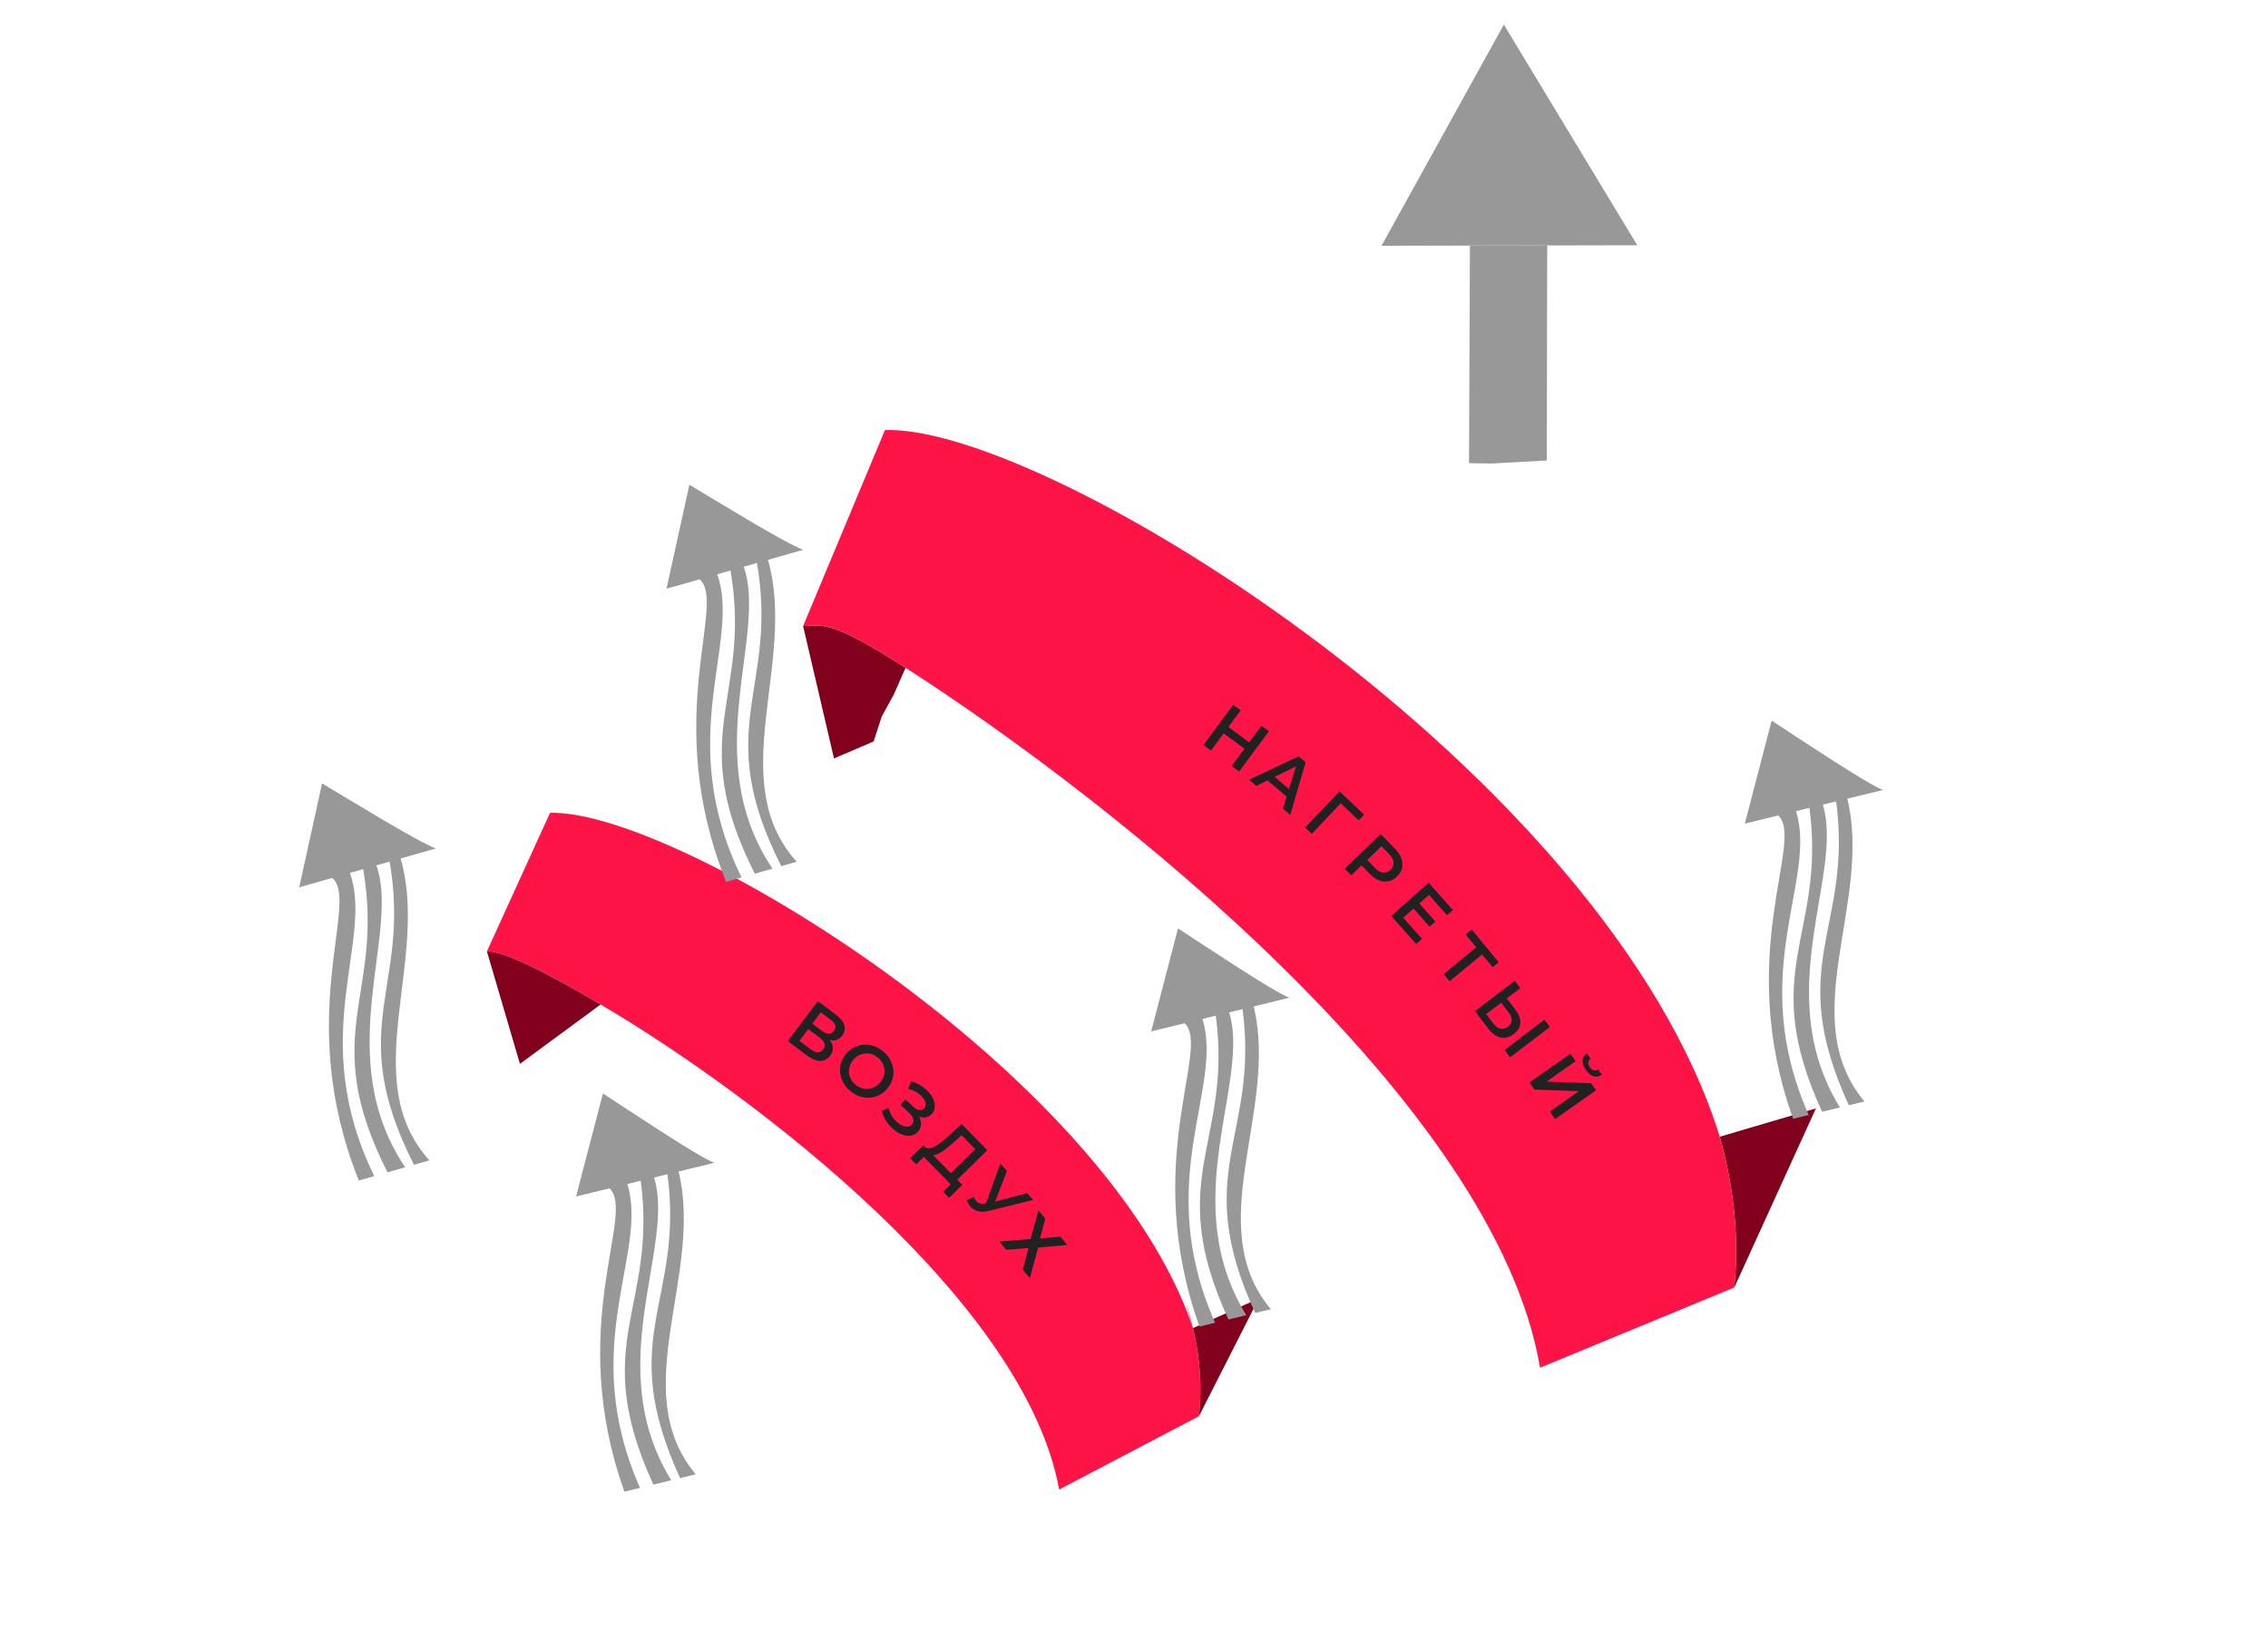 <svg width="1016" height="735" viewBox="0 0 1016 735" fill="none" xmlns="http://www.w3.org/2000/svg">
<path d="M673.68 11.017L618.881 110.108L676.168 109.991L733.456 109.875L673.68 11.017Z" fill="#989898"/>
<path d="M693.114 109.957L675.382 109.993L658.483 110.027L658.082 208.208L692.906 206.298L693.114 109.957Z" fill="#989898"/>
<path d="M514.734 225.172C514.734 225.172 543.525 197.274 615.213 205.397C686.901 213.52 757.457 207.071 754.745 178.885C752.033 150.699 745.922 109.086 771.99 102.483C798.085 95.87 814.148 114.929 814.148 114.929C846.401 137.644 859.737 180.254 859.737 180.254L886.223 214.146L911.835 283.194C911.835 283.194 900.068 303.772 835.634 335.543C771.191 367.287 651.441 417.615 586.133 454.073C520.825 490.531 450.073 538.025 317.764 585.837C185.482 633.641 137.975 625.708 114.049 613.935L102.594 580.294C102.594 580.294 100.522 560.698 166.848 521.606C233.173 482.514 275.587 446.2 275.587 446.2" stroke="white" stroke-width="2" stroke-linejoin="round"/>
<path d="M859.763 180.244C859.763 180.244 845.892 231.732 841.095 234.511C836.298 237.291 793.022 242.872 793.022 242.872L806.067 186.691L795.559 177.233" stroke="white" stroke-width="2" stroke-linejoin="round"/>
<path d="M312.337 421.552C309.141 424.496 307.294 426.146 307.128 426.203C305.08 426.901 300.368 424.305 300.368 424.305L275.631 446.154C275.631 446.154 311.867 465.966 359.863 433.712C407.86 401.459 544.244 280.19 555.318 273.354C566.391 266.518 601.945 268.638 615.822 262.144C629.698 255.65 653.336 229.85 653.336 229.85" stroke="white" stroke-width="2" stroke-linejoin="round"/>
<path d="M355.695 380.93C345.141 390.834 335.68 399.685 328.01 406.905" stroke="white" stroke-width="2" stroke-linejoin="round"/>
<path d="M396.543 342.739C388.928 349.848 381.423 356.826 374.24 363.572" stroke="white" stroke-width="2" stroke-linejoin="round"/>
<path d="M439.02 303.438C430.862 310.948 422.521 318.645 414.189 326.369" stroke="white" stroke-width="2" stroke-linejoin="round"/>
<path d="M476.891 269.014C469.274 275.845 461.078 283.245 452.581 291.026" stroke="white" stroke-width="2" stroke-linejoin="round"/>
<path d="M510.516 239.805C504.945 244.393 498.08 250.258 490.306 257.081" stroke="white" stroke-width="2" stroke-linejoin="round"/>
<path d="M812.707 113.411C778.333 105.325 784.015 129.81 787.886 143.446C791.758 157.083 810.68 194.605 762.941 219.725C715.212 244.872 668.707 231.993 619.722 224.162C572.245 216.59 545.414 221.043 526.719 228.531" stroke="white" stroke-width="2" stroke-linejoin="round"/>
<path d="M102.61 580.257L97.363 586.25L112.448 630.55C112.448 630.55 115.01 669.542 233.018 664.154C351.025 658.766 447.608 634.263 536.631 593.178C625.654 552.093 709.806 524.907 789.782 502.236C869.759 479.564 921.778 443.436 944.486 410.01C967.195 376.585 984.046 357.426 970.942 336.987C970.942 336.987 946.061 317.876 931.128 297.69C916.222 277.495 911.833 283.194 911.833 283.194" stroke="white" stroke-width="2" stroke-linejoin="round"/>
<path d="M878.277 203.967C878.277 203.967 862.503 262.562 858.286 263.691C854.079 264.848 812.095 271.41 808.322 273.841C804.548 276.271 630.362 431.076 630.362 431.076" stroke="white" stroke-width="2" stroke-linejoin="round"/>
<path d="M884.508 211.92C884.508 211.92 869.545 268.817 866.031 270.016C862.518 271.214 815.345 280.133 812.495 281.104C809.646 282.076 653.877 419.691 653.877 419.691" stroke="white" stroke-width="2" stroke-linejoin="round"/>
<path d="M599.301 221.516C599.301 221.516 560.738 254.631 556.853 255.554C552.977 256.505 522.396 261.187 521.372 261.537C520.348 261.886 515.345 287.728 515.345 287.728L416.738 370.401L387.246 380.459L380.907 400.113C380.907 400.113 351.106 426.13 334.651 434.029C318.195 441.928 287.843 435.313 287.843 435.313" stroke="white" stroke-width="2" stroke-linejoin="round"/>
<path d="M539.754 231.72C529.539 231.557 489.726 215.839 480.27 214.46C470.814 213.08 463.5 226.514 465.169 228.603C466.847 230.719 513.044 240.428 527.621 243.337C542.199 246.245 546.799 238.898 539.754 231.72Z" stroke="white" stroke-width="2" stroke-linejoin="round"/>
<path d="M465.168 228.604C465.168 228.604 466.008 242.317 471.435 257.71C476.862 273.103 490.958 289.742 499.453 281.499C503.652 276.42 496.09 266.545 492.495 261.065C488.9 255.585 479.968 232.982 479.968 232.982" stroke="white" stroke-width="2" stroke-linejoin="round"/>
<path d="M469.392 275.741C447.61 277.7 432.335 272.743 432.425 269.652C432.516 266.562 436.351 258.147 441.217 256.116C446.084 254.085 470.199 254.081 470.199 254.081" stroke="white" stroke-width="2" stroke-linejoin="round"/>
<path d="M446.864 275.327C456.688 300.006 459.866 317.773 453.392 319.981C444.649 322.963 440.013 308.258 436.148 292.919C432.256 277.59 432.425 269.652 432.425 269.652" stroke="white" stroke-width="2" stroke-linejoin="round"/>
<path d="M482.555 214.916C534.581 137.004 554.233 144.115 568.315 166.878C568.315 166.878 589.99 173.856 600.129 204.175" stroke="white" stroke-width="2" stroke-linejoin="round"/>
<path d="M336.32 399.125C329.467 395.776 332.627 387.374 337.53 381.097C342.433 374.82 356.068 380.584 356.068 380.584" stroke="white" stroke-width="2" stroke-linejoin="round"/>
<path d="M332.571 391.009C318.422 394.073 313.94 405.398 312.372 416.842C310.803 428.286 319.29 434.168 326.094 430.117C332.898 426.066 328.294 406.652 328.294 406.652L335.569 399.814" stroke="white" stroke-width="2" stroke-linejoin="round"/>
<path d="M431.893 309.979C405.178 316.495 404.048 316.169 403.465 311.918C402.882 307.667 410.907 298.317 411.635 297.914C412.362 297.511 435.628 290.751 435.628 290.751" stroke="white" stroke-width="2" stroke-linejoin="round"/>
<path d="M414.254 314.047C414.254 314.047 413.93 336.129 414.78 345.698C415.629 355.266 403.598 357.206 396.661 342.637C389.733 328.096 403.598 310.141 403.598 310.141" stroke="white" stroke-width="2" stroke-linejoin="round"/>
<path d="M374.756 353.755C372.604 365.119 381.217 387.059 372.817 391.5C364.417 395.94 355.596 394.066 356.946 376.084C358.295 358.102 370.031 345.322 370.031 345.322L374.765 353.782L374.756 353.755Z" stroke="white" stroke-width="2" stroke-linejoin="round"/>
<path d="M394.753 334.759C383.477 337.554 370.024 345.294 370.024 345.294L374.758 353.754L383.124 355.289" stroke="white" stroke-width="2" stroke-linejoin="round"/>
<path d="M591.735 203.918C588.39 187.475 557.804 150.068 492.669 217.865" stroke="white" stroke-width="2" stroke-linejoin="round"/>
<path d="M794.484 168.637C794.484 168.637 812.263 183.032 812.611 184.057C812.96 185.081 802.157 233.791 802.157 233.791L837.665 228.975L856.526 171.737" stroke="white" stroke-width="2" stroke-miterlimit="10"/>
<path d="M113.34 633.707C113.34 633.707 139.06 663.626 254.064 652.773C369.067 641.92 467.677 612.121 527.089 584.194C586.502 556.267 661.358 525.36 736.549 504.321C811.711 483.291 813.427 482.706 815.142 482.121C816.857 481.536 949.196 442.335 970.98 337.004" stroke="white" stroke-width="2" stroke-linejoin="round"/>
<path d="M657.441 407.041C657.441 407.041 585.76 440.018 520.53 481.239C455.3 522.461 194.935 644.541 112.019 607.892" stroke="white" stroke-width="2" stroke-miterlimit="10"/>
<path d="M531.522 584.516C536.82 601.068 538.96 617.815 537.097 634.468L474.461 667.317C459.381 583.937 340.563 492.25 269.067 450.016C243.539 434.936 225.146 425.971 218.123 426.205L246.386 364.174C302.278 362.315 495.7 479.969 534.442 595.001C534.682 595.714 531.293 583.802 531.522 584.516Z" fill="#FC1447"/>
<path fill-rule="evenodd" clip-rule="evenodd" d="M218.123 426.205L232.917 476.609L269.067 450.016C243.539 434.936 225.146 425.971 218.123 426.205Z" fill="#81001C"/>
<path d="M563.91 581.715L537.097 634.468C538.96 617.815 536.82 601.068 531.522 584.516C531.293 583.802 534.682 595.714 534.442 595.001L563.91 581.715Z" fill="#81001C"/>
<path d="M776.919 576.795C779.289 553.202 776.433 529.462 769.455 505.986C769.192 505.098 772.322 515.791 770.402 509.263L813.49 496.56L776.919 576.795Z" fill="#81001C"/>
<path fill-rule="evenodd" clip-rule="evenodd" d="M359.769 280.471C368.935 280.166 372.28 277.697 405.659 299.162L400.373 311.205L394.96 321.054L391.374 332.161L373.608 339.784L359.769 280.471Z" fill="#81001C"/>
<path d="M776.919 576.795L689.899 612.743C669.903 494.527 499.144 359.28 405.659 299.162C372.28 277.697 368.935 280.166 359.769 280.471L396.431 192.67C469.438 190.242 719.665 345.957 770.402 509.263C772.322 515.791 769.192 505.098 769.455 505.986C776.433 529.462 779.289 553.202 776.919 576.795Z" fill="#FC1447"/>
<path d="M565.098 325.149L568.44 327.626L555.101 345.622L551.759 343.145L565.098 325.149ZM542.453 336.247L539.111 333.77L552.449 315.774L555.791 318.251L542.453 336.247ZM557.733 335.623L547.886 328.325L550.002 325.471L559.848 332.769L557.733 335.623Z" fill="#212121"/>
<path d="M559.537 349.332L581.746 338.839L584.862 341.498L578.011 365.1L574.7 362.275L581.213 341.287L582.479 342.367L562.798 352.116L559.537 349.332ZM566.432 348.402L569.402 346.646L578.603 354.499L577.336 357.709L566.432 348.402Z" fill="#212121"/>
<path d="M584.662 370.767L600.083 354.521L611.107 364.985L608.661 367.516L599.911 359.211L601.29 359.152L587.633 373.587L584.662 370.767Z" fill="#212121"/>
<path d="M602.401 389.191L618.543 373.661L624.932 380.302C626.308 381.732 627.253 383.176 627.768 384.634C628.298 386.108 628.399 387.536 628.07 388.918C627.742 390.299 626.986 391.56 625.802 392.699C624.618 393.837 623.33 394.544 621.936 394.819C620.543 395.094 619.12 394.938 617.668 394.352C616.23 393.781 614.824 392.781 613.448 391.351L608.656 386.37L611.35 386.354L605.285 392.189L602.401 389.191ZM611.027 386.665L611.193 383.929L615.852 388.772C617.124 390.094 618.355 390.82 619.544 390.948C620.764 391.077 621.881 390.654 622.896 389.678C623.926 388.687 624.392 387.587 624.295 386.378C624.212 385.184 623.535 383.926 622.263 382.604L617.604 377.762L620.366 377.679L611.027 386.665Z" fill="#212121"/>
<path d="M635.591 404.539L642.978 412.872L640.416 415.143L633.029 406.81L635.591 404.539ZM628.619 411.146L637.004 420.605L634.394 422.919L623.25 410.347L640.012 395.488L650.859 407.725L648.249 410.038L640.161 400.915L628.619 411.146Z" fill="#212121"/>
<path d="M646.747 436.43L662.094 423.755L661.936 425.172L656.597 418.708L659.311 416.466L671.375 431.073L668.661 433.314L663.322 426.85L664.723 426.938L649.376 439.613L646.747 436.43Z" fill="#212121"/>
<path d="M678.765 452.22C680.383 454.34 681.158 456.339 681.088 458.217C681.019 460.095 680.035 461.759 678.136 463.209C676.135 464.736 674.132 465.259 672.127 464.777C670.151 464.299 668.303 462.932 666.581 460.677L660.736 453.021L678.54 439.428L681.026 442.684L674.998 447.286L678.765 452.22ZM669.008 458.583C669.979 459.854 671.026 460.611 672.151 460.853C673.288 461.112 674.424 460.808 675.56 459.941C676.68 459.086 677.228 458.117 677.206 457.034C677.201 455.937 676.706 454.745 675.723 453.456L672.48 449.208L665.765 454.335L669.008 458.583ZM674.018 470.418L691.822 456.825L694.308 460.081L676.504 473.674L674.018 470.418Z" fill="#212121"/>
<path d="M685.154 484.965L703.479 472.082L705.835 475.433L692.824 484.579L712.754 485.276L714.981 488.443L696.656 501.326L694.301 497.975L707.285 488.847L687.381 488.132L685.154 484.965ZM710.433 479.358C709.329 477.788 708.826 476.368 708.925 475.099C709.036 473.847 709.687 472.789 710.879 471.925L712.554 474.308C711.92 474.779 711.57 475.338 711.503 475.985C711.449 476.649 711.685 477.356 712.213 478.107C712.74 478.857 713.326 479.319 713.97 479.493C714.625 479.684 715.282 479.561 715.94 479.124L717.597 481.48C716.38 482.309 715.158 482.556 713.93 482.219C712.703 481.883 711.537 480.929 710.433 479.358Z" fill="#212121"/>
<path d="M352.917 466.409L366.371 448.499L374.379 454.515C376.392 456.027 377.66 457.606 378.184 459.254C378.72 460.884 378.431 462.441 377.316 463.925C376.214 465.392 374.825 466.123 373.148 466.117C371.484 466.095 369.774 465.423 368.017 464.104L369.169 463.529C371.165 465.028 372.407 466.588 372.897 468.21C373.386 469.831 373.061 471.401 371.92 472.919C370.754 474.472 369.267 475.262 367.458 475.29C365.662 475.302 363.646 474.468 361.412 472.79L352.917 466.409ZM358.114 466.31L363.231 470.154C364.391 471.026 365.43 471.472 366.347 471.494C367.277 471.499 368.082 471.05 368.761 470.146C369.44 469.242 369.635 468.361 369.345 467.503C369.069 466.628 368.35 465.755 367.191 464.884L362.074 461.04L358.114 466.31ZM363.899 458.609L368.351 461.953C369.426 462.761 370.405 463.163 371.288 463.159C372.184 463.138 372.939 462.719 373.555 461.9C374.195 461.047 374.394 460.196 374.152 459.347C373.909 458.497 373.251 457.669 372.176 456.862L367.724 453.518L363.899 458.609Z" fill="#212121"/>
<path d="M380.854 488.707C379.517 487.578 378.473 486.319 377.719 484.929C376.966 483.54 376.504 482.103 376.334 480.618C376.177 479.118 376.317 477.645 376.756 476.2C377.208 474.739 377.97 473.373 379.044 472.101C380.117 470.83 381.329 469.857 382.68 469.183C384.045 468.492 385.474 468.107 386.965 468.026C388.471 467.93 389.972 468.136 391.468 468.645C392.965 469.155 394.373 469.967 395.693 471.082C397.03 472.21 398.067 473.463 398.804 474.839C399.557 476.228 400.012 477.674 400.169 479.174C400.339 480.659 400.199 482.131 399.747 483.592C399.309 485.037 398.553 486.395 397.479 487.667C396.406 488.938 395.187 489.919 393.822 490.61C392.457 491.3 391.029 491.686 389.537 491.766C388.045 491.847 386.551 491.632 385.055 491.123C383.575 490.627 382.174 489.822 380.854 488.707ZM383.183 485.899C384.047 486.628 384.97 487.156 385.951 487.482C386.932 487.808 387.919 487.929 388.911 487.845C389.917 487.745 390.869 487.46 391.768 486.991C392.697 486.519 393.533 485.843 394.276 484.962C395.019 484.082 395.539 483.153 395.835 482.174C396.161 481.193 396.282 480.206 396.198 479.214C396.128 478.206 395.85 477.245 395.364 476.332C394.879 475.42 394.204 474.599 393.34 473.869C392.476 473.14 391.553 472.612 390.572 472.286C389.607 471.974 388.614 471.861 387.592 471.947C386.6 472.031 385.639 472.309 384.71 472.781C383.811 473.251 382.99 473.925 382.247 474.806C381.517 475.669 380.99 476.592 380.664 477.573C380.354 478.568 380.234 479.57 380.304 480.578C380.388 481.57 380.673 482.523 381.159 483.436C381.644 484.348 382.319 485.169 383.183 485.899Z" fill="#212121"/>
<path d="M395.01 497.66L398.065 496.35C398.317 497.488 398.734 498.575 399.314 499.611C399.925 500.645 400.637 501.556 401.45 502.341C402.264 503.127 403.1 503.731 403.961 504.153C404.837 504.589 405.667 504.793 406.451 504.765C407.235 504.737 407.91 504.418 408.477 503.809C409.16 503.075 409.364 502.245 409.089 501.319C408.845 500.392 408.207 499.449 407.176 498.49L403.357 494.937L405.581 492.547L409.165 495.882C410.087 496.74 410.972 497.214 411.82 497.304C412.684 497.409 413.414 497.141 414.01 496.501C414.504 495.97 414.739 495.372 414.716 494.709C414.707 494.06 414.494 493.381 414.076 492.672C413.674 491.977 413.106 491.303 412.373 490.65C411.67 489.996 410.835 489.422 409.866 488.929C408.912 488.42 407.902 488.048 406.837 487.815L408.166 484.462C409.705 484.874 411.139 485.494 412.467 486.322C413.81 487.164 414.969 488.126 415.944 489.208C416.919 490.29 417.646 491.419 418.126 492.594C418.622 493.784 418.83 494.938 418.749 496.058C418.683 497.163 418.251 498.144 417.451 499.003C416.725 499.784 415.867 500.283 414.879 500.5C413.92 500.715 412.929 500.653 411.906 500.312C410.882 499.972 409.894 499.358 408.941 498.472L409.756 497.831C410.834 498.834 411.596 499.893 412.044 501.009C412.522 502.124 412.682 503.205 412.523 504.252C412.38 505.314 411.916 506.267 411.132 507.11C410.39 507.907 409.526 508.428 408.539 508.675C407.566 508.906 406.532 508.906 405.437 508.674C404.356 508.426 403.268 507.982 402.174 507.342C401.093 506.686 400.075 505.87 399.119 504.893C398.164 503.916 397.324 502.814 396.6 501.588C395.893 500.375 395.363 499.066 395.01 497.66Z" fill="#212121"/>
<path d="M424.8 526.727L436.905 514.847L430.763 508.59L427.819 511.255C426.709 512.255 425.629 513.18 424.58 514.03C423.561 514.881 422.574 515.595 421.618 516.175C420.677 516.769 419.798 517.168 418.982 517.372C418.165 517.575 417.457 517.539 416.856 517.261L414.175 513.616C414.712 514.224 415.373 514.502 416.158 514.449C416.958 514.411 417.843 514.125 418.814 513.591C419.784 513.057 420.832 512.343 421.957 511.449C423.097 510.539 424.29 509.517 425.538 508.382L430.788 503.589L442.286 515.305L427.669 529.65L424.8 526.727ZM407.721 518.873L413.659 513.09L431.075 530.836L425.159 536.641L422.47 533.901L425.873 530.561L413.837 518.297L410.434 521.636L407.721 518.873Z" fill="#212121"/>
<path d="M436.173 536.205C436.659 537.348 437.274 538.187 438.017 538.723C438.76 539.259 439.779 539.417 441.074 539.195L443.062 538.866L443.673 538.874L460.115 534.543L462.861 537.583L442.924 542.484C441.27 542.914 439.786 542.989 438.471 542.711C437.156 542.433 436.045 541.855 435.138 540.979C434.23 540.132 433.539 539.017 433.065 537.633L436.173 536.205ZM440.949 541.206L448.124 521.27L451.106 524.57L444.847 540.746L440.949 541.206Z" fill="#212121"/>
<path d="M465.173 542.248L468.252 545.93L465.894 554.784L475.026 554.031L478.146 557.763L465.074 558.891L461.352 572.598L458.191 568.818L460.715 559.115L450.739 559.907L447.66 556.224L461.667 555.066L465.173 542.248Z" fill="#212121"/>
<g filter="url(#filter0_d_8036_21076)">
<path d="M321.012 391.176C291.68 318.159 321.587 266.381 309.13 255.639L294.309 259.858L304.549 213.282C316.558 220.448 347.99 239.813 355.568 242.419C350.825 243.769 339.759 246.919 339.759 246.919C352.824 292.814 319.869 345.856 352.629 382.176L345.713 384.144C314.054 321.712 344.569 305.087 334.819 248.326L328.891 250.013C339.751 280.659 308.298 335.259 341.761 385.27L333.856 387.52C302.198 325.088 332.713 308.462 322.962 251.701L317.034 253.388C327.895 284.034 297.258 326.494 327.928 389.207L321.012 391.176Z" fill="#989898"/>
</g>
<g filter="url(#filter1_d_8036_21076)">
<path d="M156.465 524.969C127.133 451.952 157.041 400.174 144.583 389.432L129.762 393.651L140.002 347.075C152.011 354.241 183.443 373.606 191.021 376.212C186.278 377.562 175.212 380.712 175.212 380.712C188.278 426.607 155.322 479.649 188.082 515.968L181.166 517.937C149.507 455.505 180.022 438.88 170.272 382.119L164.344 383.806C175.204 414.452 143.751 469.052 177.214 519.063L169.309 521.313C137.651 458.881 168.166 442.255 158.416 385.494L152.487 387.181C163.348 417.827 132.711 460.287 163.381 523L156.465 524.969Z" fill="#989898"/>
</g>
<g filter="url(#filter2_d_8036_21076)">
<path d="M275.444 664.389C248.935 590.3 280.807 539.708 268.771 528.495L253.799 532.142L265.818 485.994C277.543 493.615 308.209 514.172 315.682 517.066C310.891 518.234 299.712 520.957 299.712 520.957C311.007 567.319 276.041 619.058 307.383 656.608L300.396 658.31C271.156 594.709 302.287 579.267 294.721 522.173L288.733 523.632C298.41 554.672 264.884 608.024 296.404 659.282L288.419 661.228C259.179 597.627 290.309 582.185 282.744 525.091L276.756 526.55C286.432 557.59 254.189 598.843 282.43 662.687L275.444 664.389Z" fill="#989898"/>
</g>
<g filter="url(#filter3_d_8036_21076)">
<path d="M533.065 590.428C506.556 516.339 538.428 465.747 526.392 454.534L511.42 458.181L523.439 412.033C535.164 419.654 565.831 440.211 573.303 443.106C568.512 444.273 557.333 446.996 557.333 446.996C568.628 493.358 533.662 545.097 565.004 582.647L558.017 584.349C528.777 520.748 559.908 505.306 552.343 448.212L546.354 449.671C556.031 480.711 522.505 534.063 554.025 585.321L546.04 587.267C516.8 523.666 547.93 508.224 540.365 451.13L534.377 452.589C544.053 483.629 511.81 524.882 540.052 588.726L533.065 590.428Z" fill="#989898"/>
</g>
<g filter="url(#filter4_d_8036_21076)">
<path d="M798.994 497.354C772.486 423.264 804.358 372.672 792.322 361.46L777.35 365.107L789.369 318.959C801.094 326.58 831.76 347.137 839.232 350.031C834.442 351.198 823.263 353.922 823.263 353.922C834.558 400.284 799.591 452.023 830.934 489.572L823.947 491.275C794.707 427.674 825.837 412.232 818.272 355.138L812.284 356.597C821.96 387.637 788.435 440.989 819.955 492.247L811.97 494.192C782.73 430.592 813.86 415.149 806.295 358.056L800.306 359.515C809.983 390.555 777.739 431.807 805.981 495.651L798.994 497.354Z" fill="#989898"/>
</g>
<defs>
<filter id="filter0_d_8036_21076" x="285.367" y="203.952" width="87.693" height="204.33" filterUnits="userSpaceOnUse" color-interpolation-filters="sRGB">
<feFlood flood-opacity="0" result="BackgroundImageFix"/>
<feColorMatrix in="SourceAlpha" type="matrix" values="0 0 0 0 0 0 0 0 0 0 0 0 0 0 0 0 0 0 127 0" result="hardAlpha"/>
<feOffset dx="4.276" dy="3.888"/>
<feGaussianBlur stdDeviation="6.609"/>
<feComposite in2="hardAlpha" operator="out"/>
<feColorMatrix type="matrix" values="0 0 0 0 0 0 0 0 0 0 0 0 0 0 0 0 0 0 0.61 0"/>
<feBlend mode="normal" in2="BackgroundImageFix" result="effect1_dropShadow_8036_21076"/>
<feBlend mode="normal" in="SourceGraphic" in2="effect1_dropShadow_8036_21076" result="shape"/>
</filter>
<filter id="filter1_d_8036_21076" x="120.82" y="337.745" width="87.693" height="204.33" filterUnits="userSpaceOnUse" color-interpolation-filters="sRGB">
<feFlood flood-opacity="0" result="BackgroundImageFix"/>
<feColorMatrix in="SourceAlpha" type="matrix" values="0 0 0 0 0 0 0 0 0 0 0 0 0 0 0 0 0 0 127 0" result="hardAlpha"/>
<feOffset dx="4.276" dy="3.888"/>
<feGaussianBlur stdDeviation="6.609"/>
<feComposite in2="hardAlpha" operator="out"/>
<feColorMatrix type="matrix" values="0 0 0 0 0 0 0 0 0 0 0 0 0 0 0 0 0 0 0.61 0"/>
<feBlend mode="normal" in2="BackgroundImageFix" result="effect1_dropShadow_8036_21076"/>
<feBlend mode="normal" in="SourceGraphic" in2="effect1_dropShadow_8036_21076" result="shape"/>
</filter>
<filter id="filter2_d_8036_21076" x="244.859" y="476.664" width="88.318" height="204.83" filterUnits="userSpaceOnUse" color-interpolation-filters="sRGB">
<feFlood flood-opacity="0" result="BackgroundImageFix"/>
<feColorMatrix in="SourceAlpha" type="matrix" values="0 0 0 0 0 0 0 0 0 0 0 0 0 0 0 0 0 0 127 0" result="hardAlpha"/>
<feOffset dx="4.276" dy="3.888"/>
<feGaussianBlur stdDeviation="6.609"/>
<feComposite in2="hardAlpha" operator="out"/>
<feColorMatrix type="matrix" values="0 0 0 0 0 0 0 0 0 0 0 0 0 0 0 0 0 0 0.61 0"/>
<feBlend mode="normal" in2="BackgroundImageFix" result="effect1_dropShadow_8036_21076"/>
<feBlend mode="normal" in="SourceGraphic" in2="effect1_dropShadow_8036_21076" result="shape"/>
</filter>
<filter id="filter3_d_8036_21076" x="502.48" y="402.703" width="88.318" height="204.83" filterUnits="userSpaceOnUse" color-interpolation-filters="sRGB">
<feFlood flood-opacity="0" result="BackgroundImageFix"/>
<feColorMatrix in="SourceAlpha" type="matrix" values="0 0 0 0 0 0 0 0 0 0 0 0 0 0 0 0 0 0 127 0" result="hardAlpha"/>
<feOffset dx="4.276" dy="3.888"/>
<feGaussianBlur stdDeviation="6.609"/>
<feComposite in2="hardAlpha" operator="out"/>
<feColorMatrix type="matrix" values="0 0 0 0 0 0 0 0 0 0 0 0 0 0 0 0 0 0 0.61 0"/>
<feBlend mode="normal" in2="BackgroundImageFix" result="effect1_dropShadow_8036_21076"/>
<feBlend mode="normal" in="SourceGraphic" in2="effect1_dropShadow_8036_21076" result="shape"/>
</filter>
<filter id="filter4_d_8036_21076" x="768.41" y="309.629" width="88.318" height="204.83" filterUnits="userSpaceOnUse" color-interpolation-filters="sRGB">
<feFlood flood-opacity="0" result="BackgroundImageFix"/>
<feColorMatrix in="SourceAlpha" type="matrix" values="0 0 0 0 0 0 0 0 0 0 0 0 0 0 0 0 0 0 127 0" result="hardAlpha"/>
<feOffset dx="4.276" dy="3.888"/>
<feGaussianBlur stdDeviation="6.609"/>
<feComposite in2="hardAlpha" operator="out"/>
<feColorMatrix type="matrix" values="0 0 0 0 0 0 0 0 0 0 0 0 0 0 0 0 0 0 0.61 0"/>
<feBlend mode="normal" in2="BackgroundImageFix" result="effect1_dropShadow_8036_21076"/>
<feBlend mode="normal" in="SourceGraphic" in2="effect1_dropShadow_8036_21076" result="shape"/>
</filter>
</defs>
</svg>
